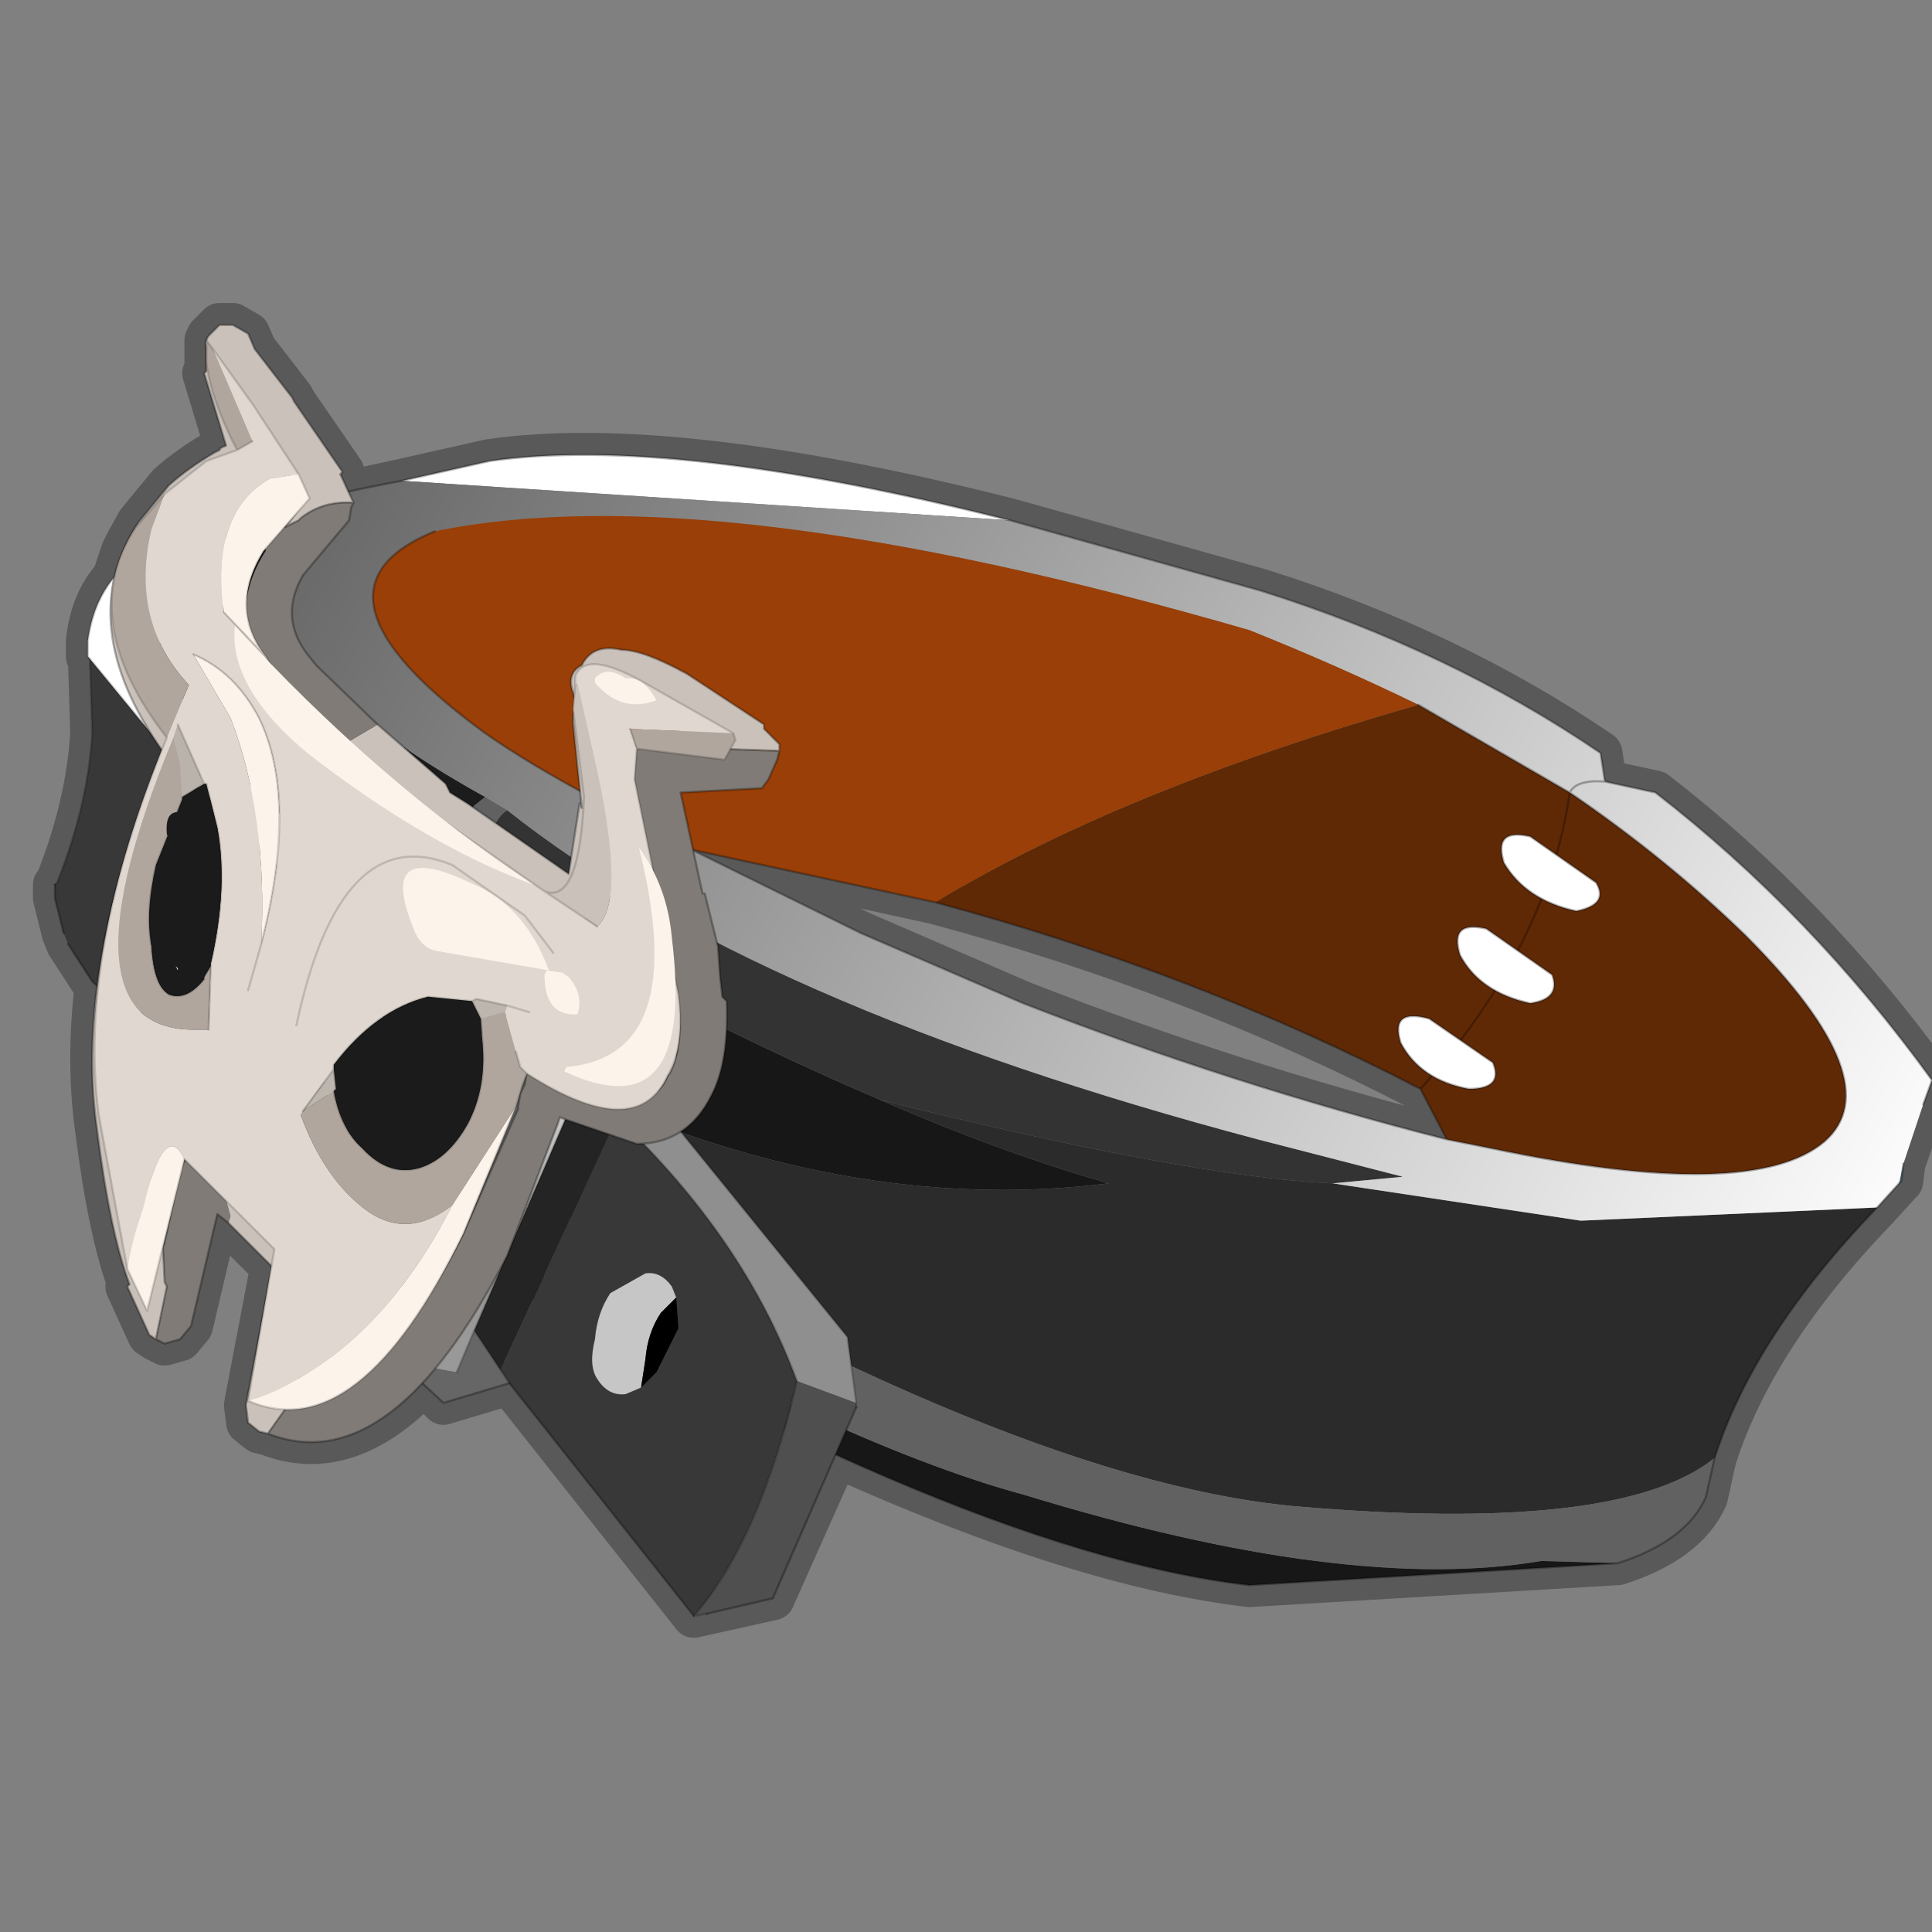 <?xml version="1.0" encoding="UTF-8" standalone="no"?>
<svg xmlns:xlink="http://www.w3.org/1999/xlink" height="440.0px" width="440.0px" xmlns="http://www.w3.org/2000/svg">
  <rect width="100%" height="100%" fill="#808080" stroke="none"/>
  <g transform="matrix(10.0, 0.0, 0.0, 10.0, 0.0, 0.0)">
    <use height="44.0" transform="matrix(1.0, 0.0, 0.0, 1.0, 0.0, 0.0)" width="44.5" xlink:href="#shape0"/>
  </g>
  <defs>
    <g id="shape0" transform="matrix(1.0, 0.0, 0.0, 1.0, 0.0, 0.0)">
      <path d="M44.0 44.0 L0.0 44.0 0.0 0.0 44.0 0.0 44.0 44.0" fill="#43adca" fill-opacity="0.0" fill-rule="evenodd" stroke="none"/>
      <path d="M43.25 26.95 L43.3 26.9 43.35 26.5 44.0 24.6 Q41.25 20.8 37.7 18.05 L36.55 17.8 36.45 17.15 Q33.0 14.8 28.7 13.45 L23.0 11.85 Q15.3 9.9 11.15 10.5 L9.15 10.95 8.0 11.2 7.75 10.8 7.8 10.75 6.7 9.15 6.65 9.05 5.8 7.95 5.65 7.6 5.3 7.4 5.0 7.4 4.75 7.65 4.7 7.75 4.7 7.9 4.7 8.45 4.65 8.5 5.15 10.15 5.0 10.25 4.9 10.3 Q4.3 10.65 3.85 11.05 L3.15 11.9 2.9 12.35 2.8 12.55 2.65 13.0 2.6 13.15 Q2.1 13.7 2.0 14.6 L2.0 14.95 2.05 15.0 2.05 15.1 2.1 16.7 Q2.0 18.35 1.3 20.1 L1.25 20.15 1.25 20.45 1.45 21.25 1.55 21.5 2.1 22.35 2.2 22.45 Q2.0 24.15 2.2 25.65 2.5 28.05 2.95 29.25 L2.9 29.3 3.4 30.4 3.55 30.5 3.75 30.6 4.1 30.5 4.35 30.2 4.95 27.65 5.2 27.85 6.2 28.85 5.6 32.0 5.65 32.4 5.9 32.6 6.1 32.65 Q7.9 33.35 9.65 31.5 L10.1 31.95 11.6 31.5 15.8 36.8 17.6 36.4 19.05 33.15 Q24.6 35.65 28.45 36.1 L36.85 35.6 Q38.4 35.1 38.85 34.1 L39.05 33.2 Q39.95 30.4 42.75 27.5 L43.25 26.95 M15.8 19.35 L21.3 20.55 Q27.25 22.15 32.35 24.8 L32.95 25.95 Q28.05 24.7 23.3 22.85 L19.6 21.25 15.8 19.4 15.8 19.35 M4.25 26.45 L4.2 26.55 4.2 26.4 4.25 26.45 M3.75 28.3 L4.05 27.05 3.75 28.4 3.75 28.3" fill="none" stroke="#000000" stroke-linecap="round" stroke-linejoin="round" stroke-opacity="0.302" stroke-width="1.0"/>
      <path d="M43.25 26.95 L43.3 26.9 43.35 26.5 43.25 26.95" fill="#497c8a" fill-rule="evenodd" stroke="none"/>
      <path d="M12.15 24.35 Q13.4 22.6 12.1 21.45 L10.4 19.8 7.45 17.45 Q7.05 20.6 12.15 24.35" fill="#000000" fill-rule="evenodd" stroke="none"/>
      <path d="M23.0 11.85 Q15.3 9.9 11.15 10.5 L9.15 10.95 23.0 11.85" fill="#ffffff" fill-rule="evenodd" stroke="none"/>
      <path d="M2.75 19.1 Q1.8 22.65 8.0 27.1 L8.7 27.6 Q8.5 26.85 8.85 26.45 L7.4 25.95 Q2.5 21.6 2.75 19.1 M9.2 27.85 Q21.55 35.3 28.45 36.1 L36.85 35.6 35.1 35.55 Q30.7 36.3 23.35 34.05 18.9 32.85 11.25 28.4 10.1 28.0 9.7 26.8 L9.3 27.2 Q9.1 27.5 9.2 27.85 M20.05 25.05 Q17.35 23.9 14.4 22.35 L12.65 21.25 Q14.4 22.95 12.85 24.7 19.25 27.7 25.25 26.95 22.8 26.25 20.05 25.05" fill="#171717" fill-rule="evenodd" stroke="none"/>
      <path d="M8.7 27.6 L9.2 27.85 Q9.1 27.5 9.3 27.2 L9.7 26.8 10.65 26.35 10.15 26.05 10.0 26.0 Q9.4 26.2 8.9 26.45 L8.85 26.45 Q8.5 26.85 8.7 27.6 M39.05 33.2 Q39.95 30.4 42.75 27.5 L36.0 27.8 30.35 26.95 Q27.05 26.8 20.05 25.05 22.8 26.25 25.25 26.95 19.25 27.7 12.85 24.7 14.4 22.95 12.65 21.25 L12.15 20.9 10.4 19.8 12.1 21.45 Q13.4 22.6 12.15 24.35 L12.85 24.7 10.8 26.25 10.65 26.35 Q22.65 33.65 29.45 34.3 36.9 34.95 39.05 33.2" fill="#2b2b2b" fill-rule="evenodd" stroke="none"/>
      <path d="M5.5 12.65 L5.25 13.3 4.15 16.1 3.8 16.8 Q2.4 20.55 8.95 25.3 L10.0 26.0 12.15 24.35 Q7.05 20.6 7.45 17.45 L10.4 19.8 Q10.15 19.2 10.8 18.35 L11.05 18.15 Q7.25 16.05 6.35 14.05 L6.15 13.75 6.25 12.35 5.5 12.65 M6.6 16.45 L7.45 17.45 6.6 16.45" fill="#1c1c1c" fill-rule="evenodd" stroke="none"/>
      <path d="M12.65 21.25 L14.4 22.35 Q17.35 23.9 20.05 25.05 27.05 26.8 30.35 26.95 L31.95 26.8 28.65 25.95 Q17.15 22.9 11.55 18.45 11.25 18.65 11.1 19.2 10.9 19.95 12.15 20.9 L12.65 21.25" fill="#333333" fill-rule="evenodd" stroke="none"/>
      <path d="M3.8 16.8 L3.25 17.9 Q2.85 18.5 2.75 19.1 2.5 21.6 7.4 25.95 L8.85 26.45 8.9 26.45 Q9.4 26.2 10.0 26.0 L8.95 25.3 Q2.4 20.55 3.8 16.8 M36.85 35.6 Q38.4 35.1 38.85 34.1 L39.05 33.2 Q36.9 34.95 29.45 34.3 22.65 33.65 10.65 26.35 L9.7 26.8 Q10.1 28.0 11.25 28.4 18.9 32.85 23.35 34.05 30.7 36.3 35.1 35.55 L36.85 35.6 M12.15 20.9 Q10.9 19.95 11.1 19.2 11.25 18.65 11.55 18.45 L11.05 18.15 10.8 18.35 Q10.15 19.2 10.4 19.8 L12.15 20.9" fill="#616161" fill-rule="evenodd" stroke="none"/>
      <path d="M10.0 26.0 L10.15 26.05 10.65 26.35 10.8 26.25 12.85 24.7 12.15 24.35 10.0 26.0" fill="#7b7b7b" fill-rule="evenodd" stroke="none"/>
      <path d="M32.95 25.95 L33.95 26.15 Q39.9 27.4 41.55 26.0 43.1 24.65 39.75 21.3 37.95 19.55 35.75 18.05 35.25 21.55 32.35 24.8 L32.95 25.95 M32.3 16.05 Q25.5 18.0 21.3 20.55 27.25 22.15 32.35 24.8 35.25 21.55 35.75 18.05 L32.3 16.05" fill="#602906" fill-rule="evenodd" stroke="none"/>
      <path d="M9.15 10.95 Q5.6 11.6 5.65 12.25 L5.5 12.65 6.25 12.35 6.15 13.75 6.35 14.05 Q7.25 16.05 11.05 18.15 L11.55 18.45 Q17.15 22.9 28.65 25.95 L31.95 26.8 30.35 26.95 36.0 27.8 42.75 27.5 43.25 26.95 43.35 26.5 43.8 25.15 44.0 24.6 Q41.25 20.8 37.7 18.05 L36.55 17.8 36.45 17.15 Q33.0 14.8 28.7 13.45 L23.0 11.85 9.15 10.95 M9.9 12.1 Q16.2 10.8 28.45 14.35 30.45 15.15 32.3 16.05 L35.75 18.05 Q37.95 19.55 39.75 21.3 43.1 24.65 41.55 26.0 39.9 27.4 33.95 26.15 L32.95 25.95 Q28.05 24.7 23.3 22.85 L19.6 21.25 15.75 19.35 13.95 18.4 13.55 18.2 Q12.05 17.4 11.05 16.7 6.6 13.45 9.9 12.1 M36.55 17.8 Q35.9 17.75 35.75 18.05 35.9 17.75 36.55 17.8" fill="url(#gradient0)" fill-rule="evenodd" stroke="none"/>
      <path d="M32.3 16.05 Q30.45 15.15 28.45 14.35 16.2 10.8 9.9 12.1 6.6 13.45 11.05 16.7 12.05 17.4 13.55 18.2 L13.95 18.4 15.75 19.35 21.3 20.55 Q25.5 18.0 32.3 16.05" fill="#993f07" fill-rule="evenodd" stroke="none"/>
      <path d="M23.0 11.85 Q15.3 9.9 11.15 10.5 L9.15 10.95 Q5.6 11.6 5.65 12.25 L5.5 12.65 5.25 13.3 4.15 16.1 M3.8 16.8 L3.25 17.9 Q2.85 18.5 2.75 19.1 1.8 22.65 8.0 27.1 L8.7 27.6 9.2 27.85 Q21.55 35.3 28.45 36.1 L36.85 35.6 Q38.4 35.1 38.85 34.1 L39.05 33.2 Q39.95 30.4 42.75 27.5 L43.25 26.95 43.3 26.9 43.35 26.5 M43.8 25.15 L44.0 24.6 Q41.25 20.8 37.7 18.05 L36.55 17.8 36.45 17.15 Q33.0 14.8 28.7 13.45 L23.0 11.85 M9.9 12.1 Q6.6 13.45 11.05 16.7 12.05 17.4 13.55 18.2 L13.95 18.4 15.75 19.35 19.6 21.25 23.3 22.85 Q28.05 24.7 32.95 25.95 L33.95 26.15 Q39.9 27.4 41.55 26.0 43.1 24.65 39.75 21.3 37.95 19.55 35.75 18.05 35.9 17.75 36.55 17.8 M12.65 21.25 L12.15 20.9 M12.85 24.7 Q14.4 22.95 12.65 21.25 M10.4 19.8 L12.15 20.9 M10.4 19.8 L7.45 17.45 6.6 16.45 M10.65 26.35 L9.7 26.8 9.3 27.2 Q9.1 27.5 9.2 27.85 M10.65 26.35 L10.8 26.25 12.85 24.7 M21.3 20.55 L15.75 19.35 M21.3 20.55 Q27.25 22.15 32.35 24.8 L32.95 25.95 M35.75 18.05 Q35.25 21.55 32.35 24.8 M35.75 18.05 L32.3 16.05" fill="none" stroke="#000000" stroke-linecap="round" stroke-linejoin="round" stroke-opacity="0.302" stroke-width="0.05"/>
      <path d="M34.25 19.65 Q34.75 20.5 35.9 20.75 36.65 20.6 36.35 20.1 L34.85 19.05 Q34.0 18.85 34.25 19.65" fill="#ffffff" fill-rule="evenodd" stroke="none"/>
      <path d="M34.25 19.65 Q34.75 20.5 35.9 20.75 36.65 20.6 36.35 20.1 L34.85 19.05 Q34.0 18.85 34.25 19.65 Z" fill="none" stroke="#000000" stroke-linecap="round" stroke-linejoin="round" stroke-opacity="0.302" stroke-width="0.05"/>
      <path d="M33.25 21.75 Q33.7 22.6 34.85 22.85 35.55 22.75 35.35 22.2 L33.85 21.15 Q33.0 20.95 33.25 21.75" fill="#ffffff" fill-rule="evenodd" stroke="none"/>
      <path d="M33.25 21.75 Q33.7 22.6 34.85 22.85 35.55 22.75 35.35 22.2 L33.85 21.15 Q33.0 20.95 33.25 21.75 Z" fill="none" stroke="#000000" stroke-linecap="round" stroke-linejoin="round" stroke-opacity="0.302" stroke-width="0.05"/>
      <path d="M33.45 24.8 Q34.25 24.8 34.0 24.2 L32.55 23.2 Q31.65 22.95 31.9 23.75 32.35 24.6 33.45 24.8" fill="#ffffff" fill-rule="evenodd" stroke="none"/>
      <path d="M33.45 24.8 Q34.25 24.8 34.0 24.2 L32.55 23.2 Q31.65 22.95 31.9 23.75 32.35 24.6 33.45 24.8 Z" fill="none" stroke="#000000" stroke-linecap="round" stroke-linejoin="round" stroke-opacity="0.302" stroke-width="0.05"/>
      <path d="M12.15 24.65 L12.2 24.7 9.85 31.15 10.4 31.25 10.8 30.3 11.4 31.2 11.6 31.5 10.1 31.95 8.75 30.7 8.8 30.65 9.2 29.2 10.85 23.6 12.15 24.65" fill="#666666" fill-rule="evenodd" stroke="none"/>
      <path d="M13.3 24.8 L14.15 24.5 15.2 25.4 14.05 25.45 13.3 24.8 M15.8 36.8 L11.6 31.5 11.4 31.2 14.05 25.45 Q16.95 28.2 18.15 31.45 17.3 35.1 15.8 36.8 M9.2 29.2 Q6.4 25.35 2.9 23.1 L2.1 22.35 1.55 21.5 1.45 21.25 1.25 20.45 1.25 20.15 1.3 20.1 Q2.0 18.35 2.1 16.7 L2.05 15.1 2.0 14.95 3.85 17.2 Q6.05 19.6 10.85 23.6 L9.2 29.2" fill="#383838" fill-rule="evenodd" stroke="none"/>
      <path d="M10.8 30.3 L13.0 25.2 13.3 24.8 14.05 25.45 11.4 31.2 10.8 30.3" fill="#242424" fill-rule="evenodd" stroke="none"/>
      <path d="M5.3 13.5 L4.2 16.35 4.1 16.15 Q3.1 15.0 4.0 14.15 L5.2 13.75 5.3 13.5" fill="#111111" fill-rule="evenodd" stroke="none"/>
      <path d="M15.6 24.45 L14.6 24.05 12.15 24.65 10.85 23.6 11.75 22.95 Q12.75 22.3 13.8 22.6 L15.65 24.3 15.6 24.45" fill="#ffffff" fill-rule="evenodd" stroke="none"/>
      <path d="M19.5 31.95 L19.5 32.05 17.6 36.4 16.1 36.75 15.8 36.8 Q17.3 35.1 18.15 31.45 L19.5 31.95" fill="#4f4f4f" fill-rule="evenodd" stroke="none"/>
      <path d="M14.05 25.45 L15.2 25.4 19.3 30.45 19.5 31.95 18.15 31.45 Q16.95 28.2 14.05 25.45" fill="#8f8f8f" fill-rule="evenodd" stroke="none"/>
      <path d="M15.2 25.4 L14.15 24.5 13.3 24.8 13.0 25.2 10.8 30.3 10.4 31.25 9.85 31.15 12.2 24.7 12.15 24.65 14.6 24.05 15.6 24.45 15.55 24.5 15.2 25.4" fill="url(#gradient1)" fill-rule="evenodd" stroke="none"/>
      <path d="M2.0 14.95 L2.0 14.85 2.0 14.6 Q2.15 13.45 2.95 12.8 L5.55 12.15 5.65 12.75 5.3 13.5 5.2 13.75 4.0 14.15 Q3.1 15.0 4.1 16.15 L4.2 16.35 5.25 17.55 5.95 18.1 Q7.25 19.45 9.5 21.2 L11.75 22.95 10.85 23.6 Q6.05 19.6 3.85 17.2 L2.0 14.95" fill="url(#gradient2)" fill-rule="evenodd" stroke="none"/>
      <path d="M13.3 24.8 L14.15 24.5 15.2 25.4 15.55 24.5 M10.4 31.25 L10.8 30.3 13.0 25.2 13.3 24.8 14.05 25.45 M15.2 25.4 L19.3 30.45 19.5 31.95 19.5 32.05 M16.1 36.75 L15.8 36.8 Q17.3 35.1 18.15 31.45 16.95 28.2 14.05 25.45 M8.75 30.7 L8.8 30.65 M1.25 20.15 L1.3 20.1 Q2.0 18.35 2.1 16.7 L2.05 15.1 M2.0 14.95 L2.0 14.85 2.0 14.6 Q2.15 13.45 2.95 12.8 L5.55 12.15 5.65 12.75 5.3 13.5 5.2 13.75 M4.2 16.35 L5.25 17.55 5.95 18.1 Q7.25 19.45 9.5 21.2 L11.75 22.95 Q12.75 22.3 13.8 22.6 L15.65 24.3 15.6 24.45 M11.4 31.2 L11.6 31.5 M10.8 30.3 L11.4 31.2 M10.85 23.6 Q6.05 19.6 3.85 17.2 L2.0 14.95 M4.0 14.15 Q3.1 15.0 4.1 16.15 L4.2 16.35" fill="none" stroke="#000000" stroke-linecap="round" stroke-linejoin="round" stroke-opacity="0.2" stroke-width="0.05"/>
      <path d="M19.5 32.05 L17.6 36.4 16.1 36.75 M15.8 36.8 L11.6 31.5 10.1 31.95 8.75 30.7 M8.8 30.65 L9.2 29.2 Q6.4 25.35 2.9 23.1 L2.1 22.35 1.55 21.5 M1.45 21.25 L1.25 20.45 1.25 20.15 M11.75 22.95 L10.85 23.6 M9.2 29.2 L10.85 23.6" fill="none" stroke="#000000" stroke-linecap="round" stroke-linejoin="round" stroke-opacity="0.302" stroke-width="0.05"/>
      <path d="M8.8 25.6 L8.7 24.85 Q8.5 24.25 8.65 23.8 L8.9 23.35 8.7 23.15 8.05 23.05 Q7.65 23.25 7.4 23.75 7.25 24.25 7.45 24.85 7.5 25.45 7.8 25.7 L8.55 25.8 8.8 25.6" fill="#c7c6c6" fill-rule="evenodd" stroke="none"/>
      <path d="M8.9 23.35 L8.65 23.8 Q8.5 24.25 8.7 24.85 L8.8 25.6 9.05 25.15 9.15 24.0 8.9 23.35" fill="#000000" fill-rule="evenodd" stroke="none"/>
      <path d="M4.9 19.65 L4.7 19.45 4.05 19.35 Q3.65 19.55 3.4 20.05 3.25 20.55 3.45 21.15 3.5 21.75 3.8 22.0 L4.55 22.1 4.8 21.9 4.7 21.15 Q4.5 20.55 4.65 20.1 L4.9 19.65" fill="#c7c6c6" fill-rule="evenodd" stroke="none"/>
      <path d="M4.8 21.9 L5.05 21.45 5.15 20.3 4.9 19.65 4.65 20.1 Q4.5 20.55 4.7 21.15 L4.8 21.9" fill="#000000" fill-rule="evenodd" stroke="none"/>
      <path d="M14.6 31.6 L14.7 30.95 Q14.75 30.35 15.05 29.9 L15.4 29.55 15.3 29.3 Q15.05 28.95 14.7 29.0 L13.9 29.45 Q13.6 29.9 13.55 30.5 13.4 31.1 13.6 31.4 13.85 31.8 14.25 31.75 L14.6 31.6" fill="#c7c6c6" fill-rule="evenodd" stroke="none"/>
      <path d="M15.4 29.55 L15.05 29.9 Q14.75 30.35 14.7 30.95 L14.6 31.6 14.95 31.25 15.45 30.25 15.4 29.55" fill="#000000" fill-rule="evenodd" stroke="none"/>
      <path d="M17.75 17.1 L17.75 16.95 17.4 16.6 17.4 16.5 15.65 15.35 Q14.65 14.8 14.15 14.8 13.5 14.65 13.25 15.15 12.85 15.35 13.1 15.9 L13.25 16.15 Q13.1 16.1 13.05 16.3 L13.05 16.45 13.25 18.4 13.2 18.3 12.95 19.9 10.65 18.3 10.25 18.05 10.15 17.85 8.6 16.5 7.75 17.0 7.3 16.8 9.45 18.65 9.5 18.8 10.0 19.1 12.6 20.95 12.65 20.95 13.55 20.9 13.95 20.35 14.2 19.2 14.0 18.65 14.2 17.7 14.1 16.5 14.1 15.9 15.1 16.3 15.45 16.6 16.3 16.95 16.4 17.05 16.2 17.0 16.25 17.05 17.75 17.1 M8.05 11.45 L7.75 10.8 7.8 10.75 6.7 9.15 6.65 9.05 5.8 7.95 5.65 7.6 5.3 7.4 5.0 7.4 4.75 7.65 Q4.65 7.8 4.7 7.9 L4.7 8.45 4.65 8.5 5.15 10.15 Q5.0 10.2 5.0 10.25 L4.9 10.3 Q4.3 10.65 3.85 11.05 L3.15 11.9 Q1.65 14.2 3.7 17.1 1.7 22.05 2.2 25.65 2.5 28.05 2.95 29.25 L2.9 29.3 3.4 30.4 3.55 30.5 3.8 29.3 3.75 29.2 3.7 28.2 3.25 25.55 Q2.8 22.0 4.75 17.15 L4.75 16.9 4.7 16.7 Q2.85 14.3 4.0 12.5 L4.6 11.9 5.5 11.2 5.45 11.2 6.05 10.9 6.3 10.6 6.3 10.35 6.85 11.25 6.95 11.35 6.95 11.4 6.5 12.0 6.8 11.85 6.85 11.8 Q7.35 11.4 8.05 11.45 M5.2 27.85 L6.2 28.85 5.6 32.0 5.65 32.4 5.9 32.6 6.1 32.65 6.7 31.8 6.7 31.75 7.3 28.8 7.2 28.5 7.05 28.3 5.1 26.3 Q4.95 26.05 4.75 26.1 L4.85 26.25 5.25 27.7 5.2 27.85" fill="#c9c1ba" fill-rule="evenodd" stroke="none"/>
      <path d="M8.6 16.5 L7.2 15.15 7.0 14.9 Q6.35 14.05 6.9 13.1 L7.95 11.85 8.0 11.55 8.05 11.45 Q7.35 11.4 6.85 11.8 L6.8 11.85 6.5 12.0 6.05 12.4 6.05 12.55 Q5.1 14.05 6.1 15.55 L6.2 15.7 6.3 15.85 7.3 16.8 7.75 17.0 8.6 16.5 M3.55 30.5 L3.75 30.6 4.1 30.5 4.35 30.2 4.95 27.65 5.2 27.85 5.25 27.7 4.85 26.25 4.75 26.1 4.4 26.2 4.15 26.55 3.75 28.4 3.7 28.2 3.75 29.2 3.8 29.3 3.55 30.5 M6.1 32.65 Q8.9 33.75 11.55 28.6 L12.7 25.6 12.75 25.45 14.5 26.05 Q15.65 26.05 16.2 24.95 16.6 24.2 16.55 22.8 L16.45 22.7 16.4 22.25 16.35 21.55 16.05 20.35 16.0 20.35 15.5 18.05 17.35 17.95 17.5 17.75 17.7 17.3 17.75 17.1 16.25 17.05 16.4 17.1 15.05 16.8 14.75 16.8 14.5 16.95 14.35 17.25 14.35 18.0 14.45 18.15 15.05 20.65 15.05 20.7 15.3 21.65 15.35 22.4 15.45 22.95 Q15.55 23.85 15.25 24.45 L15.2 24.5 Q15.05 24.95 14.55 24.95 13.9 24.9 12.75 24.25 L12.5 24.1 12.25 24.2 12.0 24.4 11.95 24.7 11.85 24.9 11.8 25.2 11.8 25.25 10.55 28.1 Q8.6 31.95 6.7 31.8 L6.1 32.65 M16.2 17.0 L16.4 17.05 16.3 16.95 15.45 16.6 16.2 17.0 M14.2 17.7 L14.0 18.65 14.2 19.2 14.25 18.35 14.2 18.3 14.2 17.7" fill="#807b76" fill-rule="evenodd" stroke="none"/>
      <path d="M17.75 17.1 L17.75 16.95 17.4 16.6 17.4 16.5 15.65 15.35 Q14.65 14.8 14.15 14.8 13.5 14.65 13.25 15.15 12.85 15.35 13.1 15.9 L13.25 16.15 Q13.1 16.1 13.05 16.3 L13.05 16.45 13.25 18.4 13.2 18.3 12.95 19.9 10.65 18.3 10.25 18.05 10.15 17.85 8.6 16.5 7.2 15.15 7.0 14.9 Q6.35 14.05 6.9 13.1 L7.95 11.85 8.0 11.55 8.05 11.45 7.75 10.8 7.8 10.75 6.7 9.15 6.65 9.05 5.8 7.95 5.65 7.6 5.3 7.4 5.0 7.4 4.75 7.65 Q4.65 7.8 4.7 7.9 L4.7 8.45 4.65 8.5 5.15 10.15 Q5.0 10.2 5.0 10.25 L4.9 10.3 Q4.3 10.65 3.85 11.05 L3.15 11.9 Q1.65 14.2 3.7 17.1 1.7 22.05 2.2 25.65 2.5 28.05 2.95 29.25 L2.9 29.3 3.4 30.4 3.55 30.5 3.75 30.6 4.1 30.5 4.35 30.2 4.95 27.65 5.2 27.85 6.2 28.85 5.6 32.0 5.65 32.4 5.9 32.6 6.1 32.65 Q8.9 33.75 11.55 28.6 L12.7 25.6 12.75 25.45 14.5 26.05 Q15.65 26.05 16.2 24.95 16.6 24.2 16.55 22.8 L16.45 22.7 16.4 22.25 16.35 21.55 16.05 20.35 16.0 20.35 15.5 18.05 17.35 17.95 17.5 17.75 17.7 17.3 17.75 17.1 16.25 17.05 16.4 17.1 15.05 16.8 14.75 16.8 14.5 16.95 14.35 17.25 14.35 18.0 14.45 18.15 15.05 20.65 15.05 20.7 15.3 21.65 15.35 22.4 15.45 22.95 Q15.55 23.85 15.25 24.45 L15.2 24.5 Q15.05 24.95 14.55 24.95 13.9 24.9 12.75 24.25 L12.5 24.1 12.25 24.2 12.0 24.4 11.95 24.7 11.85 24.9 11.8 25.2 11.8 25.25 10.55 28.1 Q8.6 31.95 6.7 31.8 L6.1 32.65 M3.7 28.2 L3.25 25.55 Q2.8 22.0 4.75 17.15 L4.75 16.9 4.7 16.7 Q2.85 14.3 4.0 12.5 L4.6 11.9 5.5 11.2 5.45 11.2 6.05 10.9 6.3 10.6 6.3 10.35 6.85 11.25 6.95 11.35 6.95 11.4 6.5 12.0 6.8 11.85 6.85 11.8 Q7.35 11.4 8.05 11.45 M3.55 30.5 L3.8 29.3 3.75 29.2 3.7 28.2" fill="none" stroke="#000000" stroke-linecap="round" stroke-linejoin="round" stroke-opacity="0.302" stroke-width="0.05"/>
      <path d="M13.1 15.6 L13.05 16.15 13.3 18.15 Q13.2 20.6 12.4 20.3 L13.6 21.1 Q14.25 20.55 13.6 17.55 L13.15 15.55 13.1 15.6" fill="#c9c1ba" fill-rule="evenodd" stroke="none"/>
      <path d="M12.0 24.45 Q14.5 26.05 15.2 24.5 15.6 23.85 15.45 22.65 L14.45 17.75 14.5 17.05 14.35 16.6 16.7 16.7 14.85 15.65 Q13.35 14.75 13.1 15.4 L13.1 15.6 13.15 15.55 13.6 17.55 Q14.25 20.55 13.6 21.1 L12.4 20.3 9.45 18.25 9.3 18.1 Q7.5 16.65 6.2 15.2 L6.05 14.95 5.1 13.95 Q4.8 11.65 6.15 10.9 L6.8 10.8 5.75 9.2 4.85 7.95 5.75 10.05 5.4 10.25 4.7 10.5 3.75 11.25 3.45 12.05 Q2.95 14.15 4.3 15.6 L3.8 16.8 Q1.75 21.75 2.25 25.4 L2.9 28.9 Q3.0 28.25 3.25 27.55 3.75 25.45 4.2 26.4 L6.25 28.45 5.65 31.9 Q6.45 31.7 7.55 30.9 9.15 29.7 10.3 27.45 9.2 28.3 8.2 27.45 7.35 26.75 6.85 25.4 L6.9 25.3 7.6 24.35 7.6 24.25 Q8.55 23.0 9.75 22.7 L10.75 22.8 10.85 22.75 11.55 22.9 11.5 23.05 11.75 23.95 11.85 24.3 12.0 24.45 M12.05 23.05 L11.55 22.9 12.05 23.05 M6.75 23.35 Q7.75 18.65 10.3 19.7 L11.95 20.85 12.6 21.7 11.95 20.85 10.3 19.7 Q7.75 18.65 6.75 23.35 M5.65 22.55 L5.95 21.5 5.65 22.55 M4.8 22.0 L4.75 23.45 4.4 23.45 Q3.65 23.45 3.2 23.05 1.9 21.75 3.95 16.8 L4.05 16.5 4.65 17.85 4.7 17.85 4.95 18.85 Q5.2 20.2 4.8 21.95 L4.8 22.0 M5.95 21.5 Q6.1 18.55 5.25 16.35 L4.4 14.9 Q5.35 15.3 5.9 16.35 6.8 18.2 5.95 21.5" fill="#e0d8d0" fill-rule="evenodd" stroke="none"/>
      <path d="M11.5 23.05 L11.55 22.9 10.85 22.75 10.75 22.8 10.95 23.2 11.5 23.05 M7.6 24.85 L7.65 24.8 7.6 24.35 6.9 25.3 7.6 24.85" fill="#bdb6af" fill-rule="evenodd" stroke="none"/>
      <path d="M6.05 14.95 Q5.2 13.85 6.0 12.55 L7.05 11.35 6.8 10.8 6.15 10.9 Q4.8 11.65 5.1 13.95 L6.05 14.95 M2.9 28.9 L3.35 29.85 4.2 26.4 Q3.75 25.45 3.25 27.55 3.0 28.25 2.9 28.9 M5.65 31.9 Q8.15 33.0 10.55 28.1 L11.75 25.2 10.3 27.45 Q9.15 29.7 7.55 30.9 6.45 31.7 5.65 31.9 M4.4 14.9 L5.25 16.35 Q6.1 18.55 5.95 21.5 6.8 18.2 5.9 16.35 5.35 15.3 4.4 14.9" fill="#fcf3ea" fill-rule="evenodd" stroke="none"/>
      <path d="M3.95 16.8 L4.1 17.4 4.15 18.15 4.65 17.85 4.05 16.5 3.95 16.8" fill="#bab3ac" fill-rule="evenodd" stroke="none"/>
      <path d="M14.5 17.05 L16.5 17.3 16.75 16.85 16.7 16.7 14.35 16.6 14.5 17.05 M4.85 7.95 L4.7 7.75 4.7 8.25 Q4.8 9.1 5.4 10.25 L5.75 10.05 4.85 7.95 M3.75 11.25 L3.1 12.0 Q1.7 14.1 3.8 16.8 L4.3 15.6 Q2.95 14.15 3.45 12.05 L3.75 11.25 M11.75 25.2 L11.9 24.7 12.0 24.45 11.85 24.3 11.75 23.95 11.5 23.05 10.95 23.2 11.0 23.9 Q11.05 24.85 10.65 25.6 10.2 26.4 9.55 26.6 8.85 26.8 8.25 26.15 7.75 25.7 7.6 24.85 L6.9 25.3 6.85 25.4 Q7.35 26.75 8.2 27.45 9.2 28.3 10.3 27.45 L11.75 25.2 M4.8 22.0 L4.65 22.25 4.65 22.3 Q4.25 22.8 3.85 22.65 3.5 22.45 3.45 21.55 3.3 20.8 3.55 19.7 L4.15 18.2 4.15 18.15 4.1 17.4 3.95 16.8 Q1.9 21.75 3.2 23.05 3.65 23.45 4.4 23.45 L4.75 23.45 4.8 22.0" fill="#b0a69e" fill-rule="evenodd" stroke="none"/>
      <path d="M10.95 23.2 L10.75 22.8 9.75 22.7 Q8.55 23.0 7.6 24.25 L7.6 24.35 7.65 24.8 7.6 24.85 Q7.75 25.7 8.25 26.15 8.85 26.8 9.55 26.6 10.2 26.4 10.65 25.6 11.05 24.85 11.0 23.9 L10.95 23.2 M4.15 18.15 L4.15 18.2 3.55 19.7 Q3.3 20.8 3.45 21.55 3.5 22.45 3.85 22.65 4.25 22.8 4.65 22.3 L4.65 22.25 4.8 22.0 4.8 21.95 Q5.2 20.2 4.95 18.85 L4.7 17.85 4.65 17.85 4.15 18.15" fill="#1b1b1b" fill-rule="evenodd" stroke="none"/>
      <path d="M12.0 24.45 Q14.5 26.05 15.2 24.5 15.6 23.85 15.45 22.65 L14.45 17.75 14.5 17.05 16.5 17.3 16.75 16.85 16.7 16.7 14.85 15.65 Q13.35 14.75 13.1 15.4 L13.1 15.6 13.05 16.15 13.3 18.15 Q13.2 20.6 12.4 20.3 L9.45 18.25 9.3 18.1 Q7.5 16.65 6.2 15.2 L6.05 14.95 Q5.2 13.85 6.0 12.55 L7.05 11.35 6.8 10.8 5.75 9.2 4.85 7.95 4.7 7.75 4.7 8.25 Q4.8 9.1 5.4 10.25 L4.7 10.5 3.75 11.25 3.1 12.0 Q1.7 14.1 3.8 16.8 1.75 21.75 2.25 25.4 L2.9 28.9 3.35 29.85 4.2 26.4 6.25 28.45 5.65 31.9 Q8.15 33.0 10.55 28.1 L11.75 25.2 11.9 24.7 12.0 24.45 11.85 24.3 11.75 23.95 M11.55 22.9 L12.05 23.05 M13.6 21.1 L12.4 20.3 M14.35 16.6 L14.5 17.05 M12.6 21.7 L11.95 20.85 10.3 19.7 Q7.75 18.65 6.75 23.35 M10.95 23.2 L10.75 22.8 10.85 22.75 11.55 22.9 M10.95 23.2 L11.0 23.9 Q11.05 24.85 10.65 25.6 10.2 26.4 9.55 26.6 8.85 26.8 8.25 26.15 7.75 25.7 7.6 24.85 L7.65 24.8 7.6 24.35 7.6 24.25 Q8.55 23.0 9.75 22.7 L10.75 22.8 M5.95 21.5 L5.65 22.55 M4.15 18.15 L4.15 18.2 3.55 19.7 Q3.3 20.8 3.45 21.55 3.5 22.45 3.85 22.65 4.25 22.8 4.65 22.3 L4.65 22.25 4.8 22.0 4.75 23.45 M4.15 18.15 L4.65 17.85 4.7 17.85 4.95 18.85 Q5.2 20.2 4.8 21.95 L4.8 22.0 M6.9 25.3 L7.6 24.35 M5.75 10.05 L5.4 10.25 M6.05 14.95 L5.1 13.95 M4.65 17.85 L4.05 16.5 M5.95 21.5 Q6.8 18.2 5.9 16.35 5.35 15.3 4.4 14.9" fill="none" stroke="#000000" stroke-linecap="round" stroke-linejoin="round" stroke-opacity="0.153" stroke-width="0.05"/>
      <path d="M9.15 25.1 L9.15 25.2 Q10.65 26.15 10.65 23.8 L10.6 23.7 9.15 25.1" fill="#1b1b1b" fill-rule="evenodd" stroke="none"/>
      <path d="M8.25 24.8 L8.3 24.9 Q8.35 26.05 8.95 25.6 L9.0 25.45 Q9.0 24.95 8.55 24.7 L8.25 24.8" fill="#1b1b1b" fill-rule="evenodd" stroke="none"/>
      <path d="M4.05 22.05 L4.0 22.0 4.05 22.1 4.05 22.05" fill="#fcf3ea" fill-rule="evenodd" stroke="none"/>
      <path d="M4.0 22.0 L4.05 22.05 Q4.25 21.0 4.05 19.55 L3.95 19.5 Q3.15 20.3 4.0 22.0" fill="#1b1b1b" fill-rule="evenodd" stroke="none"/>
      <path d="M3.8 19.0 L3.85 19.1 Q4.6 19.65 4.15 18.55 L4.1 18.5 Q3.75 18.45 3.8 19.0" fill="#1b1b1b" fill-rule="evenodd" stroke="none"/>
      <path d="M9.4 21.1 Q9.55 21.55 9.9 21.65 L12.5 22.1 Q11.95 20.6 10.7 20.1 8.6 19.1 9.4 21.1" fill="#fcf3ea" fill-rule="evenodd" stroke="none"/>
      <path d="M12.45 22.1 L12.4 22.2 Q12.4 23.15 13.15 23.1 13.3 22.65 12.95 22.25 L12.8 22.15 12.45 22.1" fill="#fcf3ea" fill-rule="evenodd" stroke="none"/>
      <path d="M13.55 15.45 L13.55 15.55 Q14.15 16.25 14.95 15.95 14.65 15.4 14.25 15.45 13.8 15.15 13.55 15.45" fill="#fcf3ea" fill-rule="evenodd" stroke="none"/>
      <path d="M12.85 24.4 Q15.85 25.8 15.3 21.35 15.2 20.2 14.55 19.3 15.75 24.05 12.9 24.3 L12.85 24.4" fill="#fcf3ea" fill-rule="evenodd" stroke="none"/>
      <path d="M12.15 20.15 Q8.55 17.75 5.35 14.25 5.2 15.65 7.0 17.15 9.7 19.25 12.15 20.15" fill="#fcf3ea" fill-rule="evenodd" stroke="none"/>
    </g>
    <linearGradient gradientTransform="matrix(-0.036, -0.02, -0.004, 0.007, 12.85, 14.05)" gradientUnits="userSpaceOnUse" id="gradient0" spreadMethod="pad" x1="-819.2" x2="819.2">
      <stop offset="0.0" stop-color="#ffffff"/>
      <stop offset="1.0" stop-color="#000000"/>
    </linearGradient>
    <linearGradient gradientTransform="matrix(0.002, -0.003, -0.003, -0.001, 12.1, 26.75)" gradientUnits="userSpaceOnUse" id="gradient1" spreadMethod="pad" x1="-819.2" x2="819.2">
      <stop offset="0.0" stop-color="#999999"/>
      <stop offset="0.988" stop-color="#dad8d8"/>
    </linearGradient>
    <linearGradient gradientTransform="matrix(0.012, 0.011, -0.002, 0.002, 14.3, 26.25)" gradientUnits="userSpaceOnUse" id="gradient2" spreadMethod="pad" x1="-819.2" x2="819.2">
      <stop offset="0.0" stop-color="#ffffff"/>
      <stop offset="1.0" stop-color="#000000"/>
    </linearGradient>
  </defs>
</svg>
